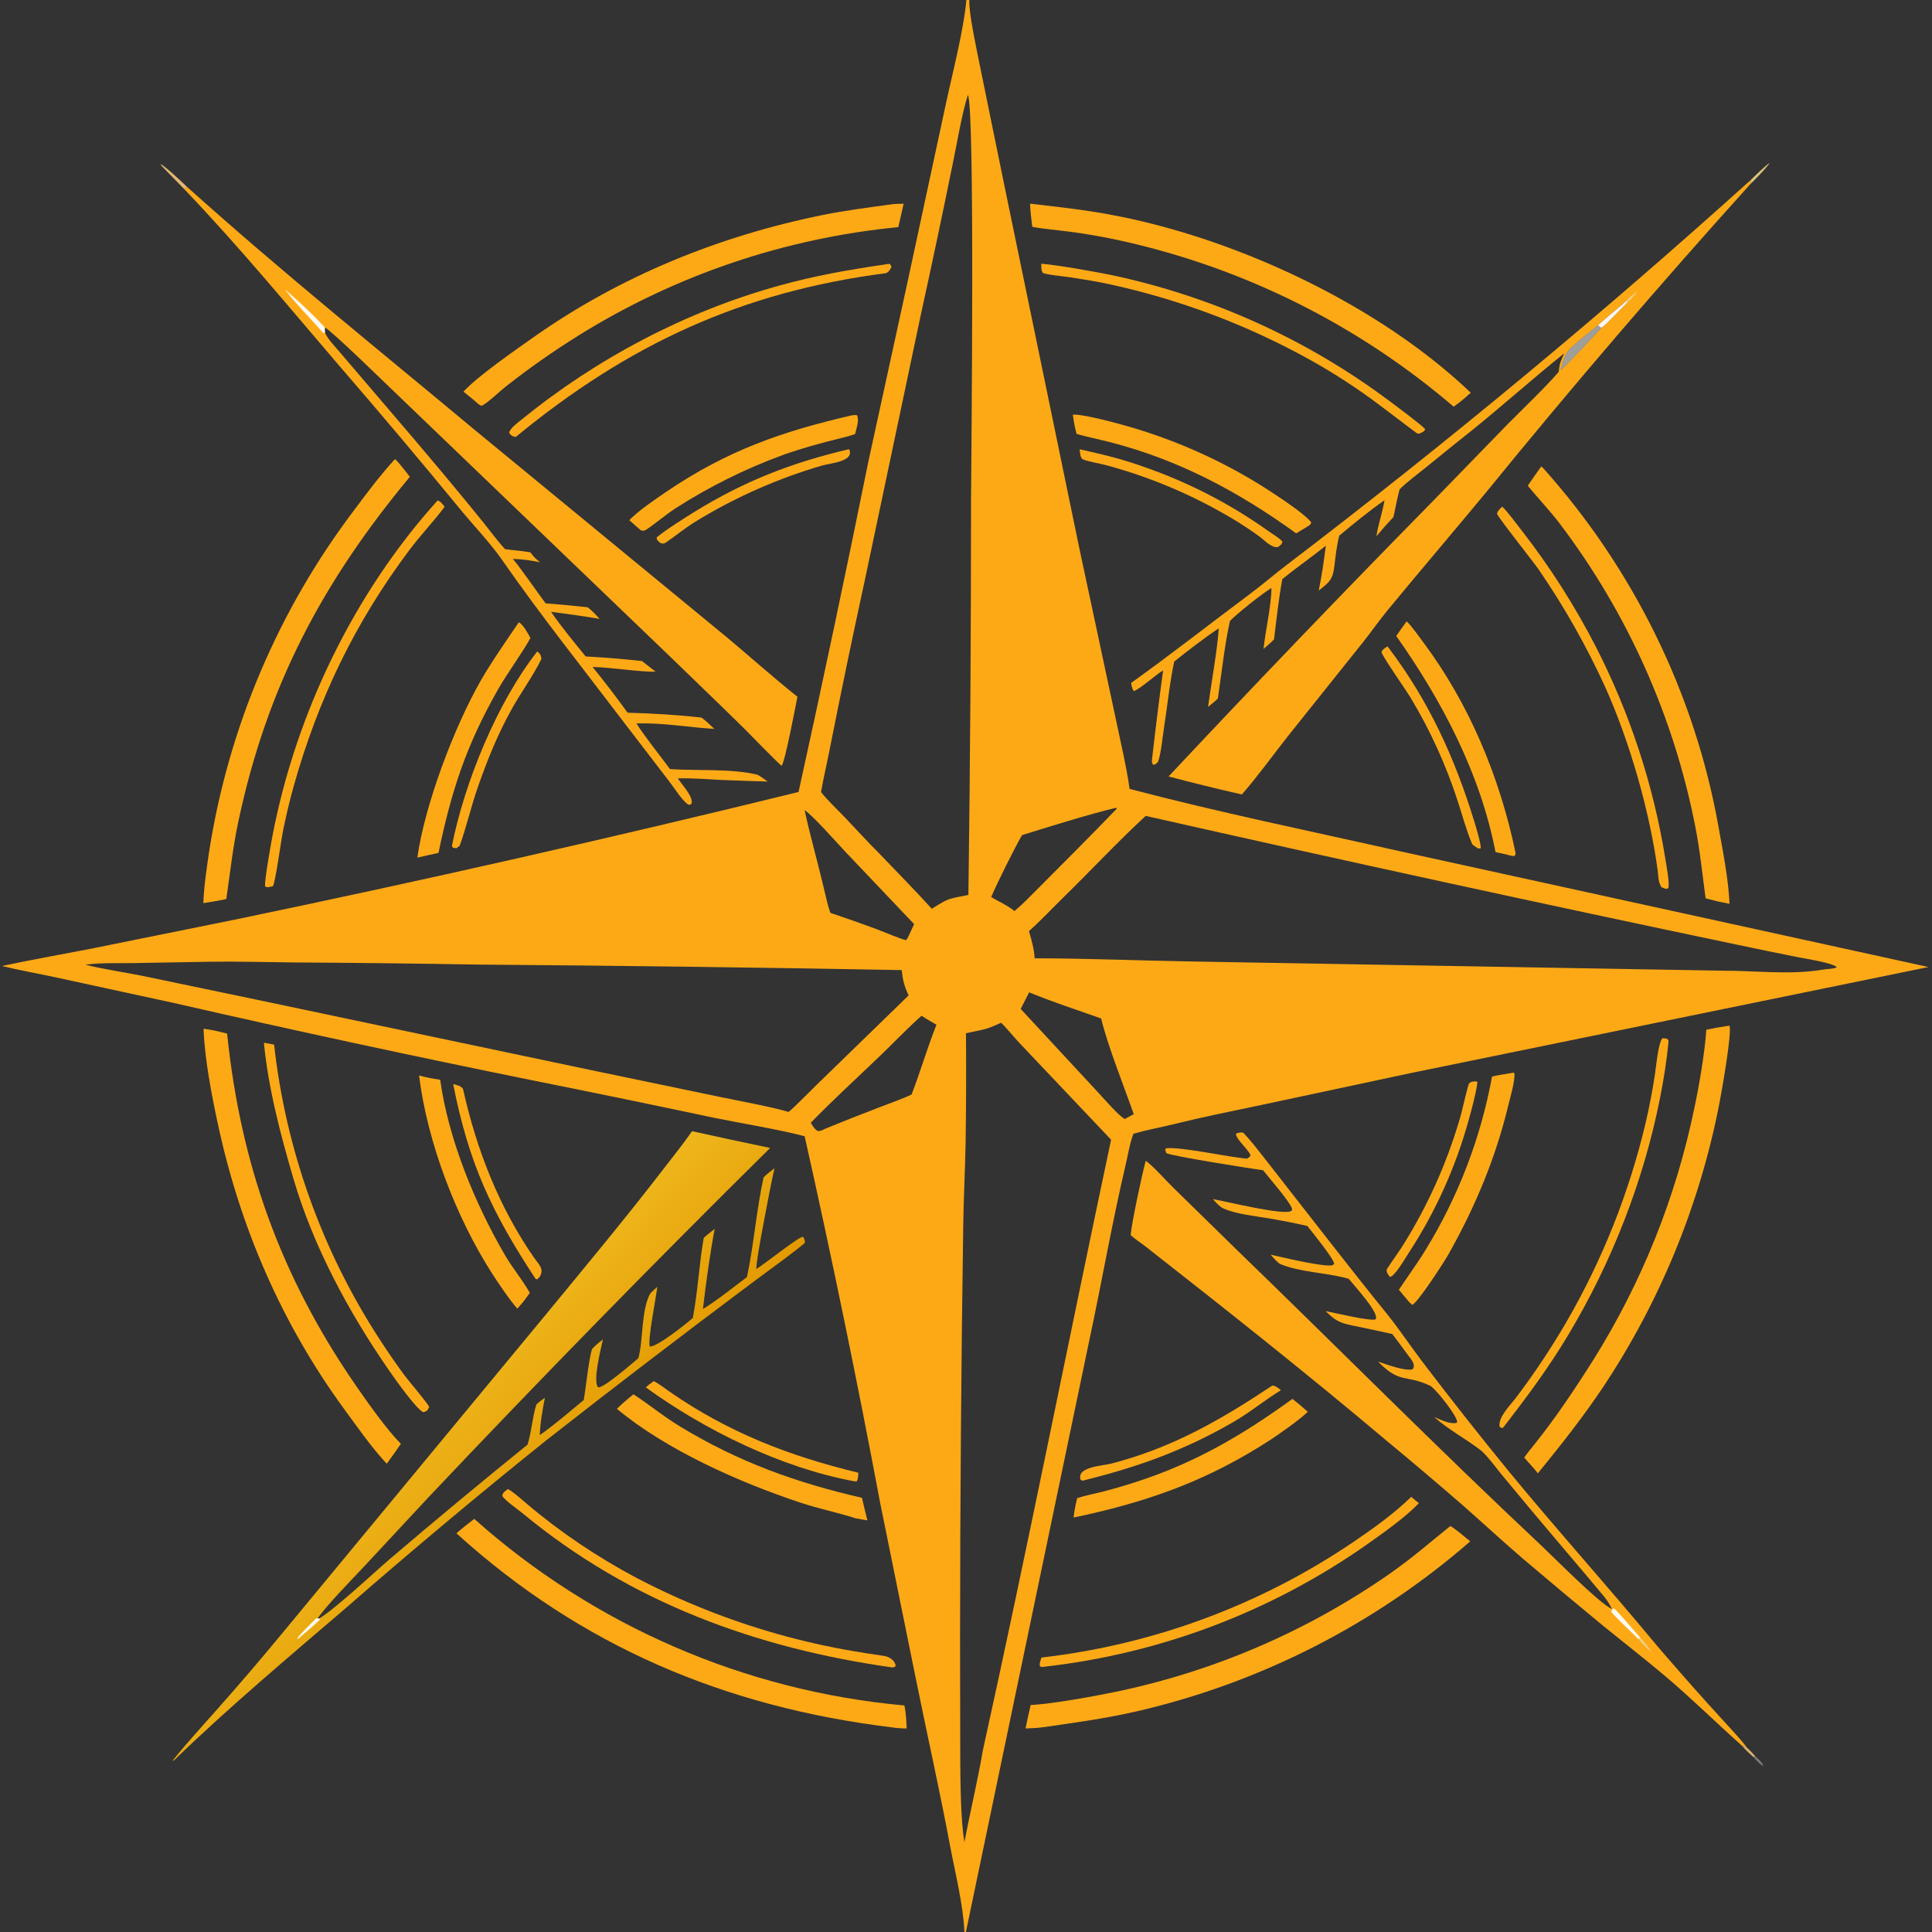 <?xml version="1.0" encoding="utf-8" ?><svg xmlns="http://www.w3.org/2000/svg" xmlns:xlink="http://www.w3.org/1999/xlink" width="1024" height="1024" viewBox="0 0 1024 1024"><rect x="0" y="0" width="1024" height="1024" fill="#333333" stroke="none"/><defs><linearGradient id="gradient_0" gradientUnits="userSpaceOnUse" x1="288.787" y1="802.141" x2="229.267" y2="745.689"><stop offset="0" stop-color="#E39A00"/><stop offset="1" stop-color="#EEB61C"/></linearGradient></defs><path fill="url(#gradient_0)" d="M366.803 599.564C380.585 602.611 394.388 605.568 408.21 608.433C346.928 668.966 286.69 730.548 227.525 793.152L192.163 831.145C185.95 837.769 172.066 851.905 167.682 858.778C176.826 853.685 197.33 834.246 206.286 826.599C230.462 805.965 254.912 785.654 279.629 765.671C281.85 758.429 282.067 751.551 284.266 744.447C285.565 743.101 287.263 741.969 288.788 740.857C287.53 747.635 286.349 753.746 286.098 760.643C293.963 755.104 301.929 748.215 309.402 742.039C310.646 734.808 311.902 721.44 313.769 715.043C315.883 712.77 317.178 711.772 319.567 709.882C318.567 714.561 313.971 732.445 317.079 735.359C320.42 735.445 334.704 722.856 338.354 719.873C340.984 710.299 339.764 695.224 344.389 686.013C344.827 685.141 347.509 682.833 348.382 682.073C347.827 687.344 343.027 710.877 344.482 713.727C348.624 713.675 363.601 701.709 367.222 698.547C369.951 683.784 370.577 669.84 372.994 656.1C374.551 654.624 377.076 652.722 378.807 651.333C376.406 663.773 374.024 681.138 372.567 693.808C379.312 689.786 389.352 681.789 395.893 676.877C399.475 660.31 401.031 640.572 404.725 624.039C406.572 622.116 408.402 620.83 410.514 619.222C408.976 625.718 407.738 632.534 406.454 639.11C404.985 646.949 401.288 665.443 400.803 672.625C405.575 669.786 422.867 655.765 425.614 655.471C426.435 656.958 426.412 656.866 426.685 658.538C426.045 659.899 401.516 677.744 398.292 680.166C361.517 707.646 325.06 735.549 288.93 763.871C253.375 792.424 218.404 821.696 184.038 851.668C153.249 878.059 121.017 905.083 91.943 933.29L91.897 932.483L91.168 933.828C92.99 930.586 110.843 910.762 114.285 906.889C126.261 893.426 137.983 879.739 149.446 865.836L287.909 698.437C309.508 672.179 331.175 646.216 351.923 619.242C356.972 612.677 362.066 606.393 366.803 599.564Z"/><path fill="#FCF9EF" d="M167.599 857.698C169.036 858.17 168.214 857.187 169.76 858.272C166.143 861.808 162.145 865.09 158.282 868.37L157.988 868.605L157.471 868.464C159.015 866.115 165.32 860.01 167.599 857.698Z"/><path fill="#FDA916" d="M99.122 99.031C147.92 142.935 200.279 185.055 250.74 227.148L381.68 334.847C395.308 346.006 408.929 358.406 422.655 369.285C421.661 374.193 416.142 403.726 414.276 405.863C412.331 404.535 397.11 388.776 394.315 386.017C381.387 373.25 368.276 360.784 355.261 348.1L208.989 207.638C203.86 202.791 175.825 175.325 172.161 173.544L172.186 176.136C173.467 179.43 177.05 183.092 179.391 185.84C205.101 216.014 231.175 245.968 256.095 276.799C259.934 281.549 263.543 286.568 267.669 291.066C272.36 291.709 276.26 291.889 281.115 292.768C283.196 295.46 283.579 295.84 286.216 298.006C280.768 296.961 277.34 296.375 271.803 296.233C275.807 300.817 285.019 314.266 289.183 319.792C296.617 320.358 304.041 321.046 311.452 321.856C313.793 323.598 315.794 325.887 317.823 328.013C309.372 326.556 300.561 325.439 292.043 324.252C297.753 332.563 304.076 340.122 310.425 347.934C319.568 348.385 331.216 349.357 340.272 350.377L347.48 355.998C339.32 356.244 324.299 353.714 314.087 353.508C320.496 361.412 326.681 369.494 332.636 377.745C344.89 378.081 359.589 378.913 371.838 380.345C374.434 382.319 376.242 384.075 378.601 386.32C364.173 385.479 352.912 383.117 337.331 383.399C340.873 389.315 350.614 401.497 355.116 407.631C369.042 408.593 387.701 407.268 401.286 410.586C402.222 410.815 405.842 413.489 406.861 414.237C398.584 414.004 390.309 413.718 382.036 413.38C374.472 413.012 366.825 412.354 359.275 412.555C361.431 415.956 367.714 422.333 366.5 426.072L365.3 426.612C362.621 425.92 357.163 417.329 355.008 414.557L330.826 383.035C309.072 354.35 286.686 326.352 266.134 296.796C259.969 287.928 251.01 278.507 244.119 270.162C222.877 244.279 201.297 218.675 179.385 193.357C152.592 162.135 126.268 130.097 97.726 100.317L99.122 99.031Z"/><path fill="#FCF9EF" d="M172.186 176.136L171.611 176.759C165.867 170.227 155.551 159.686 151.008 153.335C157.606 159.045 166.415 167.091 172.161 173.544L172.186 176.136Z"/><path fill="#FDA916" d="M209.364 243.334C211.217 244.874 215.699 250.738 217.212 252.738C170.865 308.542 141.554 363.69 126.295 435.563C123.355 449.41 121.973 462.62 119.944 476.521L115.455 477.412L107.777 478.679C108.085 469.814 109.573 460.019 110.868 451.218C121.151 385.544 147.533 323.438 187.659 270.44C194.272 261.557 201.84 251.46 209.364 243.334Z"/><path fill="#FDA916" d="M251.368 805.037C314.782 861.618 394.719 896.292 479.362 903.932C480.138 907.613 480.438 912.38 480.552 916.142C477.184 916.067 475.387 915.926 472.055 915.451C384.171 904.647 307.837 872.503 241.935 812.694C244.802 810.081 248.287 807.461 251.368 805.037Z"/><path fill="#FDA916" d="M473.452 108.184C474.969 108.021 477.347 108.031 478.94 107.986L476.124 120.381C416.069 126.188 358.166 145.781 306.925 177.634C293.44 186.011 280.434 195.134 267.968 204.963C264.52 207.68 259.218 212.938 255.482 215.013C255.039 215.259 254.131 214.522 253.5 214.152C251.512 212.207 247.911 209.439 245.646 207.597C253.229 199.299 273.269 185.452 282.878 178.674C328.76 146.303 381.308 125.033 436.235 113.915C448.074 111.519 461.302 109.836 473.452 108.184Z"/><path fill="#FDA916" d="M107.892 545.246C112.738 545.921 115.616 546.598 120.383 547.834C127.475 617.068 148.804 676.637 188.551 734.267C194.688 743.164 205.152 758.015 212.489 765.229L208.547 770.885L204.991 775.801C197.429 767.847 189.162 756.035 182.707 747.226C149.518 701.928 127.299 650.732 115.509 595.874C112.215 580.545 108.431 561.096 107.892 545.246Z"/><path fill="#FDA916" d="M335.741 739.011C344.162 744.433 351.465 750.646 360.76 756.266C391.717 774.983 421.935 785.833 456.869 793.89C457.769 797.885 458.724 801.867 459.733 805.835C457.671 805.52 455.561 805.107 453.503 804.733C444.097 801.729 433.691 799.564 424.19 796.412C391.805 785.668 353.092 768.505 326.962 746.697C330.068 743.715 332.379 741.706 335.741 739.011Z"/><path fill="#FDA916" d="M222.112 570.039C226.414 571.169 228.89 571.652 233.305 572.278C237.666 603.852 251.718 637.925 267.727 665.394C271.47 671.815 276.567 677.913 280.403 684.538L280.815 685.255C279.737 686.88 278.333 688.628 277.138 690.201L274.223 693.602C270.723 689.921 263.647 679.396 260.737 674.852C241.638 645.029 226.48 605.302 222.112 570.039Z"/><path fill="#FDA916" d="M451.772 220.084C453.103 219.932 452.856 219.955 454.185 220.062C455.573 222.558 453.926 227.054 453.213 230.058C450.628 230.99 447.943 231.676 445.274 232.326C434.865 234.865 424.907 237.598 414.8 241.202C394.978 248.486 376.006 257.904 358.219 269.289C352.881 272.706 348.035 277.06 342.735 280.563C341.236 281.553 340.981 281.358 339.623 281.047C337.607 279.362 335.521 277.452 333.541 275.7C338.242 270.778 347.374 264.582 353.172 260.645C385.374 238.779 414.604 228.616 451.772 220.084Z"/><path fill="#FDA916" d="M274.985 329.805C277.445 331.198 279.791 335.692 281.132 338.135C277.65 344.767 268.599 357.26 264.064 365.231C247.046 395.143 239.304 418.984 232.405 452.042L226.494 453.356L221.204 454.538C225.172 426.449 240.613 385.757 254.507 361.257C260.008 351.557 268.61 339.215 274.985 329.805Z"/><path fill="#FDA916" d="M269.098 789.268C270.741 789.611 277.681 795.735 279.482 797.266C296.884 812.053 316.78 825.356 336.96 836.11C360.935 848.684 386.153 858.732 412.207 866.092C425.498 869.842 438.98 872.875 452.596 875.179C457.794 876.106 462.872 876.838 468.086 877.599C471.171 878.048 474.136 879.67 474.733 882.898C474.159 883.729 474.417 883.36 473.115 883.802C400.837 873.632 333.977 849.219 277.182 802.229C274.954 800.386 266.988 794.802 266.191 792.734C266.855 790.637 267.107 790.978 269.098 789.268Z"/><path fill="#FDA916" d="M231.968 265.232C233.87 266.048 234.305 266.923 235.658 268.602C230.354 275.809 223.202 283.253 217.15 291.308C188.144 329.911 168.635 370.522 155.563 417.009C153.406 424.896 151.516 432.855 149.895 440.87C148.933 445.821 146.065 467.032 144.66 469.714C142.433 470.099 142.011 470.61 140.504 469.768C140.03 467.089 143.798 446.232 144.516 442.508C156.952 377.964 187.859 314.051 231.968 265.232Z"/><path fill="#FDA916" d="M469.115 140.167C471.18 139.828 471.829 139.366 472.483 141.441C472.097 142.59 470.681 144.642 469.436 144.803C393.325 154.663 333.192 182.354 273.346 231.602C271.7 231.349 270.68 230.781 269.891 229.372C270.248 226.962 274.648 223.856 276.592 222.276C316.493 189.862 363.205 165.208 412.759 151.443C432.067 146.08 449.592 143.039 469.115 140.167Z"/><path fill="#FDA916" d="M139.881 552.677L145.277 553.658C151.461 609.156 170.489 662.45 200.852 709.315C205.071 715.856 209.48 722.272 214.073 728.555C216.5 731.841 226.671 743.644 227.464 745.738L226.522 747.48C225.478 748.182 225.537 748.189 224.331 748.501C220.462 746.724 208.892 730.256 205.846 725.841C184.677 695.168 166.059 660.623 155.538 624.756C148.744 601.595 142.161 576.648 139.881 552.677Z"/><path fill="#FDA916" d="M346.461 732.032C348.442 732.839 353.205 736.434 355.173 737.799C386.21 759.335 418.537 771.786 454.943 780.571C454.764 782.464 454.95 783.867 453.972 785.232L452.387 785.027C414.184 777.928 373.64 758.087 342.327 735.36C343.54 734.141 345.07 733.074 346.461 732.032Z"/><path fill="#FDA916" d="M240.187 574.577C241.663 574.972 245.078 575.672 245.484 577.497C252.548 609.206 264.481 639.905 283.104 666.67C285.793 670.535 288.621 672.576 285.963 676.883L284.635 678.123L283.837 677.806C260.38 642.05 248.504 616.667 240.187 574.577Z"/><path fill="#FDA916" d="M284.771 345.281C286.236 346.372 286.893 347.547 286.926 349.307C282.844 357.755 276.208 366.95 271.518 375.295C263.84 388.956 258.333 402.71 253.161 417.496C249.59 427.704 247.312 438.122 243.649 448.236C243.649 448.236 242.081 449.471 241.928 449.592L240.008 449.292L239.521 448.356C246.176 414.843 263.494 372.244 284.771 345.281Z"/><path fill="#FDA916" d="M449.851 238.12L450.192 238.337C452.708 244.67 440.175 245.438 435.51 246.807C411.723 253.761 388.98 263.885 367.893 276.907C363.063 279.941 358.384 283.762 353.684 287.011C351.644 288.422 351.849 288.181 349.976 287.784C348.588 286.449 348.089 286.342 348.052 284.862C351.759 281.535 363.488 274.129 367.979 271.357C394.583 254.94 419.543 245.249 449.851 238.12Z"/><path fill="#E7BA73" fill-opacity="0.976" d="M97.726 100.317L85.357 87.623L85.451 87.002L84.838 86.755L84.863 86.746C88.004 88.507 96.274 96.281 99.122 99.031L97.726 100.317Z"/><path fill="#FDA916" d="M599.485 362.007C620.922 346.666 641.871 330.209 663.005 314.436C669.342 309.708 675.355 304.464 681.653 299.676C766.618 234.933 848.868 166.703 928.191 95.16L927.693 97.613C879.819 150.635 833.312 204.874 788.216 260.277C770.854 281.273 752.988 302.146 735.659 323.187C731.195 328.607 726.959 334.669 722.535 340.233L682.673 390.106C675.105 399.727 666.072 412.129 658.215 421.085C645.209 418.138 632.258 414.954 619.368 411.534C665.407 362.429 712.024 313.87 759.21 265.866L799.103 224.806C806.813 217.002 819.325 205.117 826.19 197.023C826.53 192.607 827.28 191.281 829.046 187.289C812.629 200.438 797.039 214.438 780.728 227.629C772.433 234.223 764.181 240.87 755.971 247.568C751.372 251.287 745.939 255.246 741.804 259.372C740.584 264.066 739.575 269.263 738.551 274.036C735.434 277.332 732.431 280.735 729.547 284.237C730.365 278.233 732.74 271.738 733.809 265.159C726.13 270.455 717.007 277.854 709.834 283.917C708.547 288.881 707.878 294.633 707.291 299.735C706.432 307.207 704.563 308.654 698.966 312.966C700.708 304.285 701.574 298.049 702.724 289.258C695.18 295.241 687.258 300.79 679.651 306.923C677.914 316.189 676.375 329.415 675.276 338.826C673.823 340.444 671.39 342.449 669.699 343.933C670.699 334.281 673.86 320.924 673.897 311.615C668.573 314.912 656.243 324.77 651.932 329.064C649.352 339.86 647.209 358.582 645.479 370.272C644.164 371.596 641.79 373.438 640.287 374.68C641.905 362.56 645.251 344.492 645.972 333.042C639.808 337.013 628.15 345.937 622.363 350.631C619.979 361.573 618.771 374.03 617.021 385.125C616.298 389.704 615.334 400.058 613.733 403.875C612.762 404.735 612.474 405.211 611.221 405.378C610.631 404.41 610.429 404.035 610.573 402.758C612.354 386.966 614.338 371.043 616.475 355.295C611.925 358.145 605.259 364.375 601.046 366.309C600.03 365.376 599.831 363.472 599.485 362.007ZM848.774 173.788C851.772 171.754 859.556 163.136 862.723 160.168L862.265 159.305C859.361 161.863 848.654 170.578 846.886 172.489C842.174 176.28 837.157 180.069 832.744 184.214C828.973 187.755 828.715 191.074 827.168 195.715L827.475 196.084C834.355 189.368 842.141 180.886 848.774 173.788Z"/><path fill="#FCF9EF" fill-opacity="0.541" d="M846.886 172.489L848.774 173.788C842.141 180.886 834.355 189.368 827.475 196.084L827.168 195.715C828.715 191.074 828.973 187.755 832.744 184.214C837.157 180.069 842.174 176.28 846.886 172.489Z"/><path fill="#FCF9EF" fill-opacity="0.988" d="M862.265 159.305L862.723 160.168C859.556 163.136 851.772 171.754 848.774 173.788L846.886 172.489C848.654 170.578 859.361 161.863 862.265 159.305Z"/><path fill="#EBD182" d="M868.193 154.185C866.254 156.47 864.882 158.073 862.723 160.168L862.265 159.305C864.116 157.048 865.882 155.913 868.193 154.185Z"/><path fill="#FDA916" d="M669.49 620.267C663.515 619.457 620.762 612.727 618.176 611.179L617.56 609.375L617.99 608.644C625.867 607.626 651.825 613.521 660.94 614.075C661.42 613.768 661.9 613.461 662.38 613.153L662.794 612.177C661.001 608.476 654.447 603.103 655.213 600.77C656.638 600.401 657.583 599.978 658.973 600.381C663.373 604.958 667.882 610.94 671.83 615.973C692.994 642.952 713.855 670.131 735.424 696.799C741.73 704.595 747.433 713.274 753.521 721.275C768.532 741.02 783.888 760.5 799.581 779.707C825.036 810.674 851.772 840.348 877.346 871.189C880.394 874.864 883.598 878.489 886.743 882.082C895.068 891.7 903.527 901.2 912.118 910.58C915.036 913.8 923.813 923.12 925.847 926.217C924.699 925.639 924.693 925.544 923.438 925.415C909.761 913.214 896.325 899.961 882.319 888.145C871.969 879.413 860.856 870.775 850.311 862.205C835.801 850.269 821.389 838.215 807.075 826.044C796.024 816.591 785.871 807.102 775.037 797.607C761.845 786.151 748.514 774.854 735.049 763.719C693.213 728.417 650.472 694.584 607.385 660.838C604.817 658.827 601.563 656.774 599.26 654.609C599.846 647.903 605.317 622.354 607.251 615.232C610.764 617.583 617.766 625.457 621.259 628.904L654.994 661.925C708.968 714.14 762.089 767.746 816.851 819.108C823.932 825.75 847.203 849.433 854.35 852.853C853.224 850.367 851.748 848.065 850.006 845.972C837.318 830.739 824.332 815.647 811.601 800.433L795.849 781.502C793.078 778.126 787.898 771.046 784.821 768.682C776.444 762.246 768.26 758.156 760.116 751.028C763.622 752.479 768.187 754.879 771.8 754.203L772.336 753.823C772.724 750.904 760.656 735.692 757.946 734.431C744.801 728.315 742.084 733.648 730.393 721.666C734.88 723.147 744.361 726.78 748.659 725.773C750.732 723.429 747.787 720.273 746.195 718.142C743.473 714.5 740.732 710.619 737.935 707.054C730.935 705.495 723.819 703.958 716.794 702.543C709.861 701.147 707.408 699.717 702.636 694.902C707.27 695.826 725.405 700.155 728.943 699.364C731.926 696.632 717.486 681.142 714.853 677.806L714.137 677.601C702.931 674.464 688.832 674.344 678.554 669.937C677.209 669.36 674.598 666.284 673.493 665.011C679.685 666.372 700.967 671.545 706.16 670.648L707.175 669.901C707.07 667.285 695.253 652.717 692.892 649.787C686.484 648.332 680.04 647.046 673.564 645.931C665.701 644.567 655.425 643.63 648.388 640.487C646.391 639.595 644.374 637.203 642.86 635.545C649.393 636.679 680.714 644.422 684.351 641.814C684.976 641.366 684.745 641.354 684.782 640.454C682.828 635.881 673.111 624.93 669.49 620.267Z"/><path fill="#FCF9EF" d="M868.302 868.668C864.778 865.054 856.386 857.426 853.92 854.205C854.707 852.58 854.102 853.012 855.511 852.515C857.14 853.763 867.379 865.724 869.437 868.061L868.302 868.668Z"/><path fill="#EBD182" d="M869.437 868.061C871.783 870.511 873.619 872.969 875.409 875.836C872.942 873.504 870.465 871.284 868.302 868.668L869.437 868.061Z"/><path fill="#FDA916" d="M768.727 808.813C771.902 810.737 776.266 814.514 779.261 816.952C728.793 860.835 668.356 891.705 603.219 906.87C585.136 911.029 571.041 912.794 553.114 915.435C549.82 915.903 546.873 915.978 543.555 916.113C544.331 912.075 545.388 907.73 546.287 903.69C557.56 903.184 580.779 898.909 591.547 896.661C643.68 885.778 693.073 864.462 736.754 833.995C749.315 825.12 757.147 818.136 768.727 808.813Z"/><path fill="#FDA916" d="M545.942 107.959C562.552 109.854 576.914 111.407 593.466 114.727C658.081 127.69 731.556 162.359 779.535 208.157L776.493 210.855C774.478 212.638 772.629 213.965 770.474 215.553C720.015 172.356 659.725 142.204 594.896 127.743C585.645 125.676 576.306 124.024 566.907 122.793C560.379 121.919 553.548 121.456 547.13 120.218C546.589 115.912 546.141 112.293 545.942 107.959Z"/><path fill="#FDA916" d="M916.172 543.69L916.647 543.68C918.139 547.174 912.213 580.425 911.082 585.995C900.581 639.274 879.713 689.97 849.665 735.203C839.149 750.929 827.097 766.226 815.106 780.878L812.7 777.963C811.107 776.292 809.408 774.28 807.858 772.532C809.33 770.382 811.311 768.007 812.958 765.954C824.708 751.307 834.961 735.89 844.974 720.017C870.334 679.333 888.285 634.477 897.994 587.529C900.661 575.02 903.509 558.393 904.4 545.775C908.519 544.919 912.01 544.285 916.172 543.69Z"/><path fill="#FDA916" d="M816.858 247.257C817.165 247.492 817.471 247.727 817.778 247.962C865.454 301.114 898.15 367.278 910.73 437.622C913.195 451.406 916.042 465.278 916.679 479.041L910.623 477.808L904.006 476.128C902.272 463.3 901.062 450.979 898.558 438.2C887.186 379.94 862.657 325.047 826.842 277.71C821.529 270.698 815.365 264.309 809.763 257.476C811.9 254.167 814.578 250.522 816.858 247.257Z"/><path fill="#FDA916" d="M801.284 568.678C802.275 568.487 801.802 568.421 802.704 568.873C802.966 573.393 800.367 581.952 799.248 586.582C792.596 614.118 781.711 639.968 767.824 664.622C765.329 669.053 751.189 690.867 748.471 691.595L746.878 690.111C745.084 687.928 743.268 685.763 741.431 683.615C746.262 676.289 750.966 670.058 755.645 662.377C772.925 634.207 784.85 603.086 790.821 570.582C793.845 569.865 798.136 569.234 801.284 568.678Z"/><path fill="#FDA916" d="M568.625 219.761C569.868 219.735 571.111 219.811 572.342 219.987C579.208 220.972 588.027 223.263 594.72 225.111C624.189 233.192 652.136 246.046 677.448 263.165C681.799 266.05 692.177 273.122 694.977 276.856C694.594 278.407 694.001 278.314 692.252 279.526L686.997 282.69C656.746 260.767 624.807 243.717 588.48 234.392C582.516 232.862 576.563 231.65 570.613 230.005C569.571 226.105 569.191 223.785 568.625 219.761Z"/><path fill="#FDA916" d="M685.014 741.445C688.015 743.8 690.336 745.711 693.148 748.277C689.143 752.269 677.65 760.367 672.771 763.512C641.46 783.691 612.277 794.601 576.348 802.741L569.016 804.32C569.549 800.265 569.926 797.986 570.936 794.045C574.713 792.757 580.833 791.524 584.864 790.512C590.709 788.992 596.506 787.294 602.247 785.42C633.534 775.322 658.63 760.565 685.014 741.445Z"/><path fill="#FDA916" d="M745.51 329.35C747.08 330.292 752.825 338.363 754.307 340.345C778.763 373.058 794.992 412.111 803.254 451.987C803.439 452.883 803.031 453.217 802.535 453.784L800.365 453.434C797.859 452.697 795.215 452.183 792.655 451.629C784.602 409.973 764.286 371.438 740.024 337.064L745.51 329.35Z"/><path fill="#FDA916" d="M747.983 793.372L752.03 796.739C744.838 804.264 733.117 812.498 724.478 818.617C674.008 854.053 615.471 876.293 554.203 883.308C552.466 883.533 552.664 883.775 551.221 883.191C550.751 881.766 551.519 880.092 551.98 878.538C610.994 871.775 667.51 850.897 716.748 817.671C727.775 810.166 738.37 802.669 747.983 793.372Z"/><path fill="#FDA916" d="M551.908 139.769C561.303 140.586 579.671 143.887 588.802 145.727C642.314 157.024 692.721 179.847 736.514 212.609C738.857 214.346 754.286 225.827 755.401 227.505L754.777 228.51C753.783 229.073 752.058 230.416 750.959 229.607C744.514 224.864 738.21 219.92 731.786 215.146C719.902 206.15 707.404 197.995 694.383 190.741C661.421 172.419 625.967 158.993 589.137 150.886C581.991 149.261 574.67 148.143 567.436 147.008C563.118 146.33 556.787 145.958 552.81 144.711C551.738 143.364 551.956 141.576 551.908 139.769Z"/><path fill="#FDA916" d="M796.23 268.526C798.536 270.615 804.76 278.858 806.886 281.65C821.814 300.894 834.916 321.487 846.023 343.162C863.932 378.226 876.27 415.867 882.591 454.729C883.109 457.904 885.055 468.222 884.245 470.751L883.131 471.147C882.032 470.835 881.644 470.687 880.596 470.228C878.773 467.201 879.045 464.596 878.597 461.286C874.322 429.71 863.789 393.206 850.944 364.487C840.998 342.647 829.168 321.715 815.588 301.929C812.342 297.228 793.849 274.086 793.451 272.26C793.816 270.602 794.984 269.771 796.23 268.526Z"/><path fill="#FDA916" d="M881.098 550.308C882.166 550.329 884.519 550.209 884.359 552.001C883.452 561.793 881.866 571.758 879.963 581.424C871.216 625.858 854.302 669.056 831.012 707.87C820.563 725.282 809.031 740.784 796.629 756.728C795.657 756.954 796.121 756.873 794.871 756.27C793.759 751.396 800.418 744.855 803.426 740.921C813.083 728.163 821.968 714.839 830.033 701.021C849.177 668.068 863.372 632.478 872.163 595.395C874.172 586.786 875.843 578.102 877.172 569.362C877.746 565.49 878.854 552.935 881.098 550.308Z"/><path fill="#FDA916" d="M572.244 238.124C586.311 241.276 594.95 243.319 608.733 248.315C631.34 256.391 652.722 267.553 672.272 281.486C673.982 282.682 679.151 285.893 679.77 287.213L679.047 288.597L677.404 289.934C673.989 290.569 670.547 286.611 667.686 284.485C664.057 281.827 660.333 279.302 656.521 276.914C638.016 265.506 618.182 256.409 597.464 249.827C593.608 248.605 590.118 247.576 586.234 246.543C583.147 245.721 576.118 244.541 573.639 243.315C572.4 241.827 572.459 240.085 572.244 238.124Z"/><path fill="#FDA916" d="M735.381 342.585C735.685 342.964 735.985 343.348 736.279 343.734C757.38 371.742 770.971 401.545 781.251 434.913C782.079 437.603 785.106 447.476 784.805 449.677L783.447 449.688C782.72 449.251 780.512 447.895 780.257 447.311C777.475 440.949 774.91 431.565 772.763 425.05C766.581 405.829 758.209 387.382 747.811 370.075C745.055 365.455 733.349 348.929 732.222 345.676C732.691 344.165 734.011 343.552 735.381 342.585Z"/><path fill="#FDA916" d="M674.359 734.382C676.045 734.393 677.475 735.755 678.916 736.807C670.579 741.922 662.782 748.397 653.902 753.564C628.536 768.324 603.898 777.276 575.638 784.326C573.535 784.826 574.382 785.022 572.789 784.407C570.24 777.42 584.398 776.932 589.048 775.727C621.24 767.387 646.778 752.74 674.359 734.382Z"/><path fill="#FDA916" d="M782.492 573.105L783.074 573.734C782.288 579.602 780.046 587.937 778.411 593.694C771.491 618.783 760.702 642.639 746.432 664.404C744.784 666.928 739.173 676.643 736.678 676.794C735.785 675.659 734.303 673.826 735.227 672.413C738.181 667.894 741.475 663.481 744.333 658.858C756.818 638.699 766.574 616.972 773.347 594.248C775.388 587.626 776.467 580.967 778.578 574.279C780.035 573.034 780.185 573.408 782.492 573.105Z"/><path fill="#EBD182" fill-opacity="0.906" d="M928.191 95.16C930.009 93.334 936.188 87.296 938.028 86.349C935.37 89.977 930.964 94.403 927.693 97.613L928.191 95.16Z"/><path fill="#E7BA73" fill-opacity="0.929" d="M923.438 925.415C924.693 925.544 924.699 925.639 925.847 926.217C927.629 927.865 928.717 928.992 930.325 930.812L929.307 931.25C927.227 929.327 925.235 927.609 923.438 925.415Z"/><path fill="#EBDBC0" fill-opacity="0.431" d="M930.325 930.812C931.61 932.056 934.292 934.365 934.599 936.034C932.596 935.048 930.896 932.93 929.307 931.25L930.325 930.812Z"/><path fill="#FDA916" d="M512.203 0L513.783 0C513.283 6.188 517.698 26.424 519.01 33.104L532.016 96.761L572.138 290.939L590.897 378.731C593.272 390.332 597.221 406.832 598.694 418.135C645.637 430.492 695.25 440.666 742.699 451.336L1022.13 512.544L747.143 568.869L668.748 585.613C653.097 588.89 637.707 591.974 622.148 595.82C614.963 597.596 607.975 598.842 600.747 600.886C598.821 605.889 597.859 612.052 596.62 617.332C589.368 648.24 583.956 679.673 577.29 710.721L511.957 1024L511.162 1024C510.551 1009.57 506.227 992.514 503.556 978.274C497.821 947.704 490.96 917.366 484.818 886.856L466.567 796.877C454.346 731.769 440.983 666.88 426.483 602.241C412.964 598.64 392.359 595.298 378.129 592.378C346.563 585.676 314.958 579.159 283.316 572.826C219.533 559.904 155.914 546.183 92.474 531.667L28.442 517.781C19.34 515.825 10.068 514.218 1.046 512.003C16.15 508.767 33.102 505.79 48.336 502.82L124.475 487.429C224.466 466.671 324.075 444.112 423.253 419.764C436.116 361.367 448.477 302.86 460.337 244.251L480.683 151.006L501.402 54.767C504.901 38.457 510.712 16.325 512.203 0ZM435.17 419.848C438.779 424.406 444.058 429.292 448.168 433.631C454.125 439.921 460.063 446.402 466.174 452.521C475.29 462.01 485.049 471.967 493.878 481.664C503.575 475.554 502.789 476.532 513.272 474.333C514.22 404.371 514.689 334.402 514.678 264.434C514.779 243.428 516.786 58.1 513.026 50.263C509.841 59.907 507.087 76.812 504.838 87.445C499.442 114.006 493.835 140.524 488.017 166.996L458.556 306.664C452.023 336.666 445.775 366.729 439.813 396.849C438.389 404.247 436.378 412.587 435.17 419.848ZM511.981 547.63C512.14 567.166 512.076 586.702 511.787 606.236C511.503 620.354 510.761 634.608 510.549 648.654C509.459 722.018 508.893 795.389 508.85 868.762L508.953 932.687C509.064 945.527 509.158 963.837 511.141 976.525C514.172 960.528 518.27 943.389 520.963 927.607C544.673 820.255 566.074 711.662 588.897 604.058L539.995 552.454C538.369 550.759 531.717 542.853 530.575 542.081C521.914 546.123 521.102 545.594 511.981 547.63ZM437.377 598.254C447.16 594.238 456.996 590.351 466.883 586.595C471.499 584.811 479.132 582.136 483.176 580.076C487.872 567.891 491.531 555.24 496.337 543.124C493.911 541.687 490.711 539.901 488.436 538.369C480.807 545.146 473.72 552.64 466.34 559.723C454.289 571.291 441.34 583.124 429.717 595.091C430.84 596.777 431.86 598.885 433.661 599.52C435.335 599.365 435.886 598.977 437.377 598.254ZM440.085 483.821C448.451 486.62 456.77 489.556 465.039 492.629C467.539 493.562 478.365 498.102 480.243 498.301C480.969 497.305 480.973 497.369 481.506 496.271L484.501 489.803L447.773 451.152C443.126 446.196 431.245 432.713 426.453 429.337C429.376 443.059 433.379 456.763 436.574 470.441C437.579 474.743 438.652 479.692 440.085 483.821ZM540.978 534.749L582.371 579.4C584.737 581.943 593.858 592.393 596.21 593.072L600.909 590.513C596.074 576.692 586.942 553.823 583.634 539.804C570.62 535.243 558.269 531.188 545.466 525.967L540.978 534.749ZM477.905 514.163C403.029 512.781 328.146 511.807 253.26 511.241C220.618 510.675 187.974 510.299 155.329 510.112C140.872 509.979 125.223 509.496 110.898 509.746L70.1 510.464C62.946 510.564 53.1 510.246 46.249 511.195L45.31 511.317C54.026 513.582 66.356 515.37 75.752 517.283L139.497 530.579L312.131 566.944L381.732 581.423C391.272 583.433 409.398 586.708 417.915 589.349C419.616 588.328 430.46 577.286 432.803 575.016L481.581 527.595C479.211 522.446 478.574 519.793 477.905 514.163ZM541.68 442.638C537.49 450.012 528.727 467.514 525.349 475.436C526.924 476.336 529.096 477.667 530.696 478.384C533.6 480.012 535.039 480.853 537.743 482.853C542.318 479.007 546.324 474.76 550.546 470.544C564.445 456.665 578.237 442.796 591.883 428.664L591.551 428.138C577.333 431.505 555.891 438.226 541.68 442.638ZM912.947 514.487C931.302 514.464 948.83 516.901 966.852 513.823C968.796 513.491 971.93 513.596 973.546 512.652C971.712 510.393 956.713 508.075 953.174 507.376C942.687 505.295 932.214 503.145 921.756 500.927C816.743 478.923 711.905 456.092 607.252 432.438C592.493 446.035 578.287 461.287 563.91 475.354C557.826 481.306 551.725 487.871 545.381 493.505C546.812 498.642 548.045 502.524 548.391 507.92C576.798 507.947 603.888 509.159 632.108 509.612L912.947 514.487Z"/></svg>